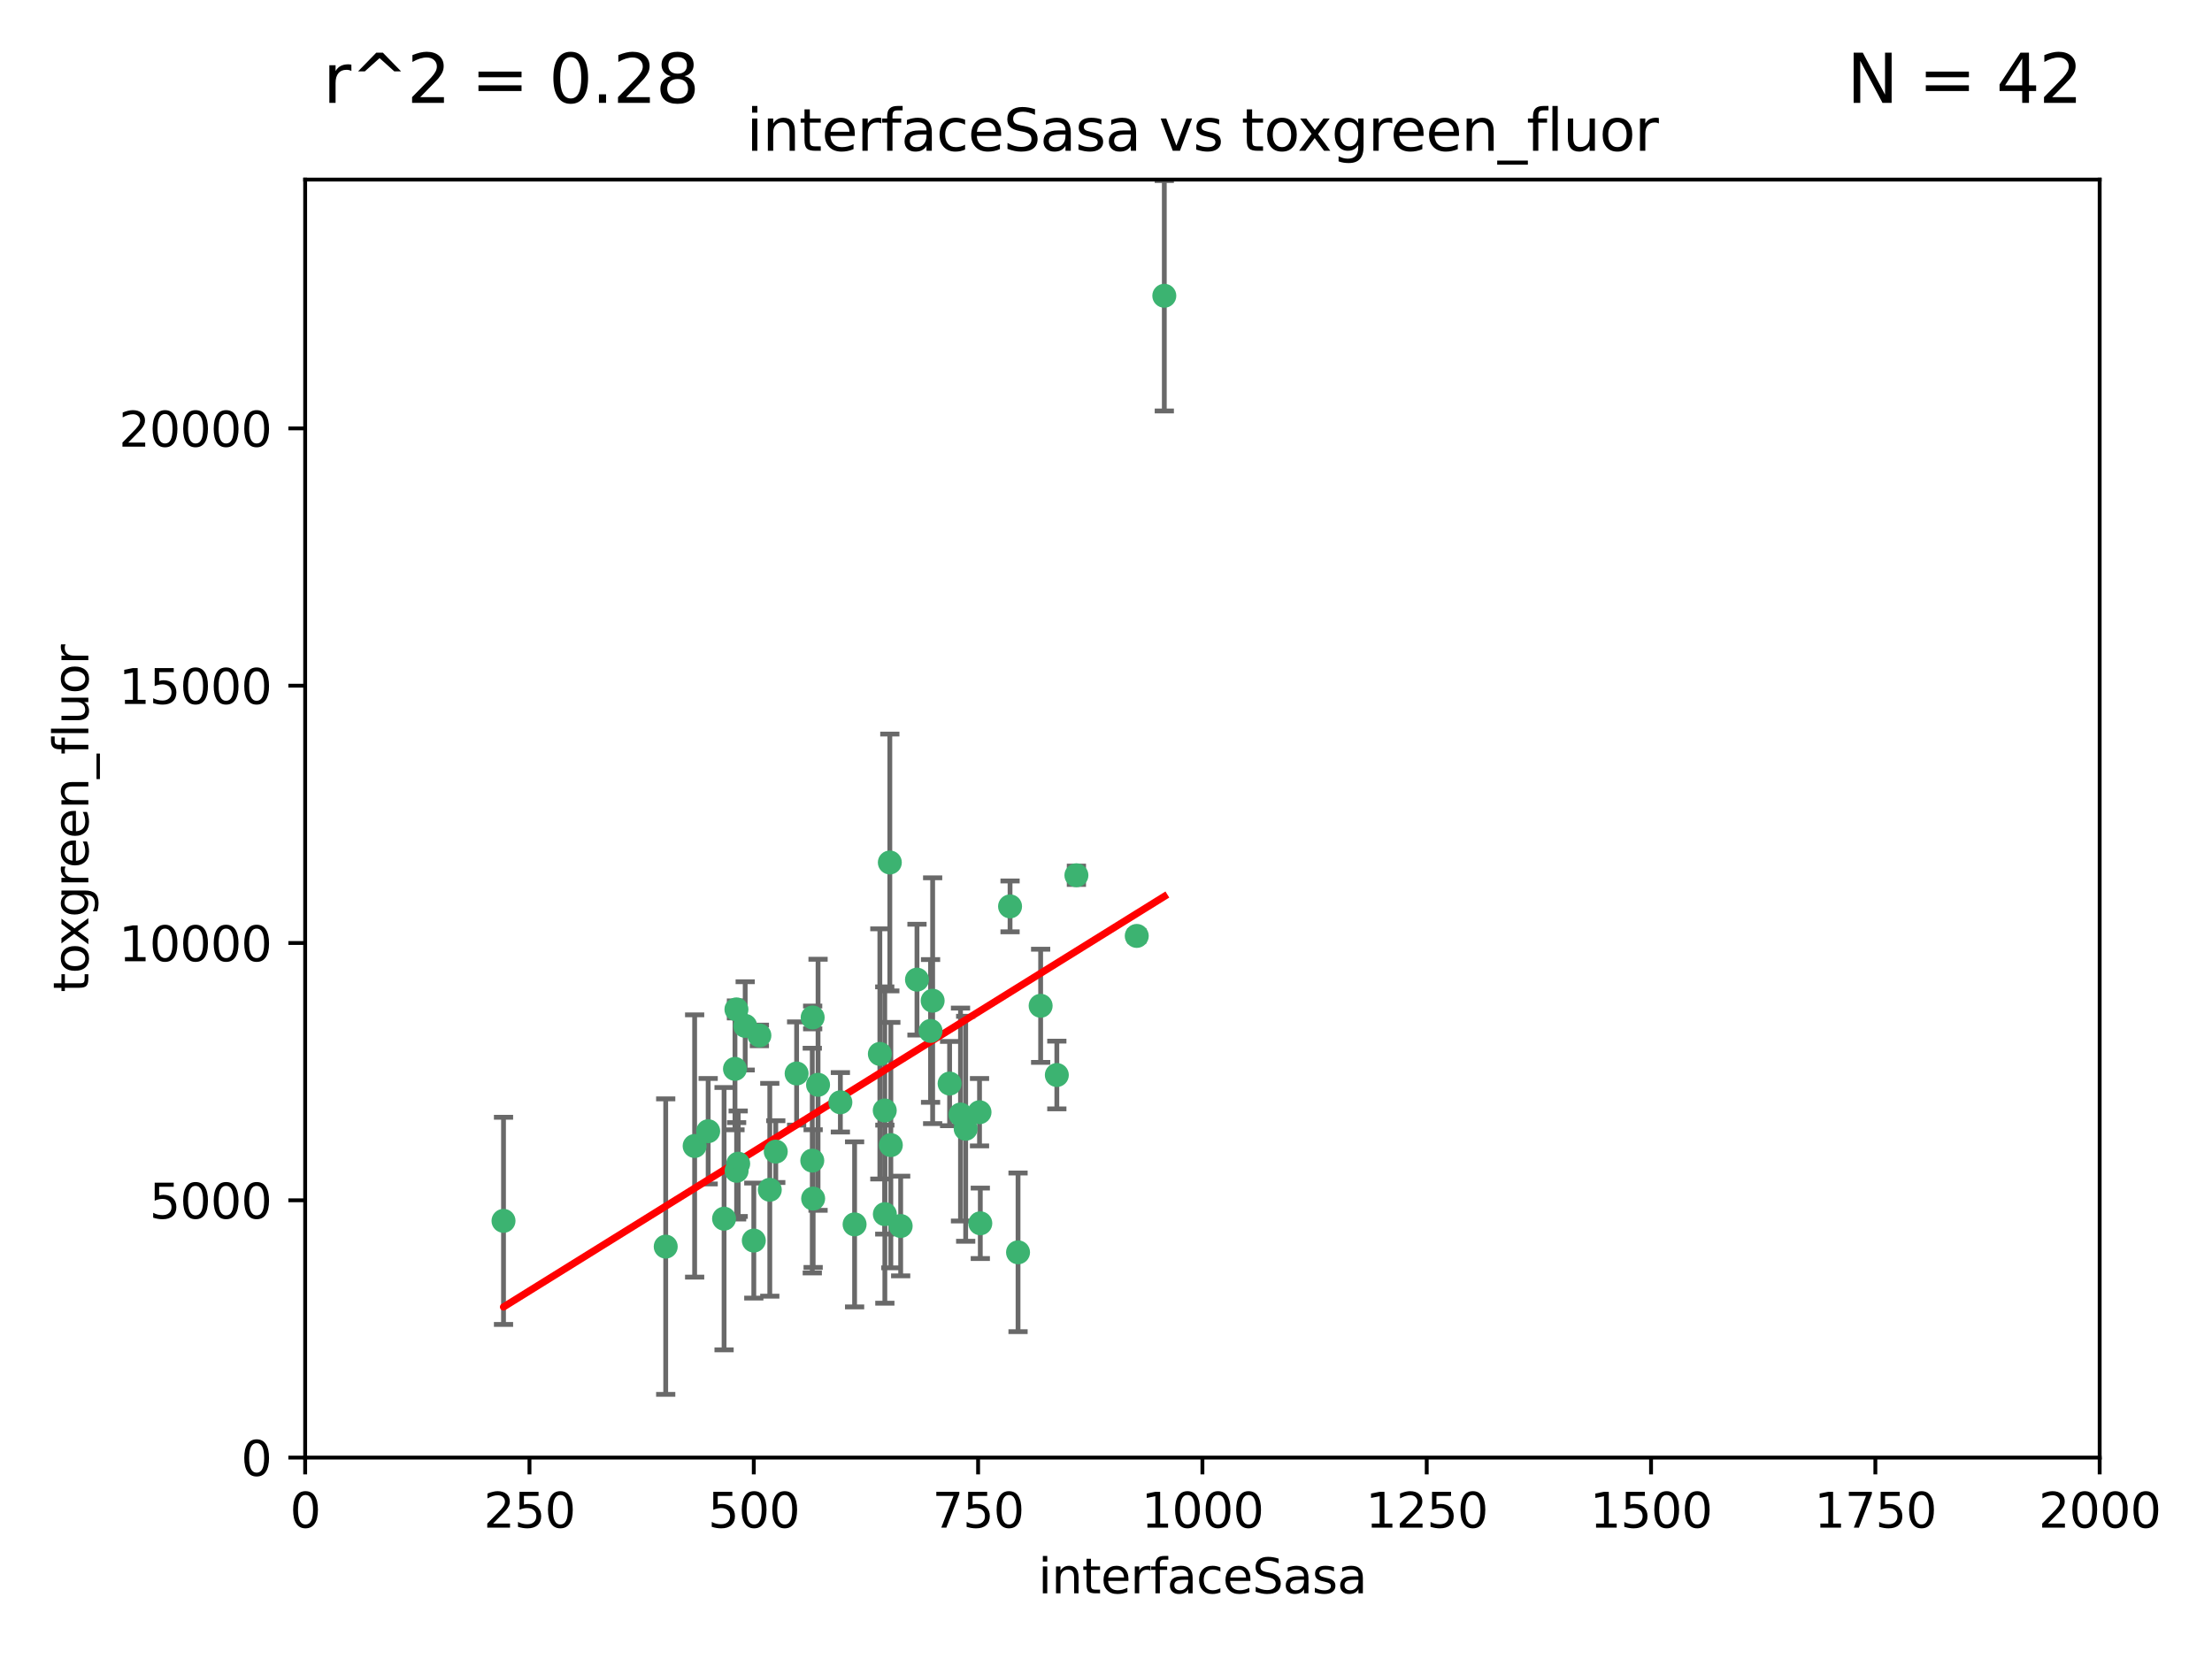 <?xml version="1.0" encoding="utf-8" standalone="no"?>
<!DOCTYPE svg PUBLIC "-//W3C//DTD SVG 1.1//EN"
  "http://www.w3.org/Graphics/SVG/1.1/DTD/svg11.dtd">
<svg xmlns:xlink="http://www.w3.org/1999/xlink" width="460.8pt" height="345.6pt" viewBox="0 0 460.8 345.6" xmlns="http://www.w3.org/2000/svg" version="1.1">
 <defs>
  <style type="text/css">*{stroke-linejoin: round; stroke-linecap: butt}</style>
 </defs>
 <g id="figure_1">
  <g id="patch_1">
   <path d="M 0 345.6 
L 460.8 345.6 
L 460.8 0 
L 0 0 
z
" style="fill: #ffffff"/>
  </g>
  <g id="axes_1">
   <g id="patch_2">
    <path d="M 63.571 303.64 
L 437.4 303.64 
L 437.4 37.411 
L 63.571 37.411 
z
" style="fill: #ffffff"/>
   </g>
   <g id="PathCollection_1">
    <defs>
     <path id="m2d7074bb1d" d="M 0 1.118 
C 0.297 1.118 0.581 1 0.791 0.791 
C 1 0.581 1.118 0.297 1.118 0 
C 1.118 -0.297 1 -0.581 0.791 -0.791 
C 0.581 -1 0.297 -1.118 0 -1.118 
C -0.297 -1.118 -0.581 -1 -0.791 -0.791 
C -1 -0.581 -1.118 -0.297 -1.118 0 
C -1.118 0.297 -1 0.581 -0.791 0.791 
C -0.581 1 -0.297 1.118 0 1.118 
z
" style="stroke: #3cb371"/>
    </defs>
    <g clip-path="url(#p20b728e62f)">
     <use xlink:href="#m2d7074bb1d" x="242.546" y="61.614" style="fill: #3cb371; stroke: #3cb371"/>
     <use xlink:href="#m2d7074bb1d" x="224.235" y="182.332" style="fill: #3cb371; stroke: #3cb371"/>
     <use xlink:href="#m2d7074bb1d" x="212.077" y="260.882" style="fill: #3cb371; stroke: #3cb371"/>
     <use xlink:href="#m2d7074bb1d" x="216.785" y="209.523" style="fill: #3cb371; stroke: #3cb371"/>
     <use xlink:href="#m2d7074bb1d" x="220.157" y="223.946" style="fill: #3cb371; stroke: #3cb371"/>
     <use xlink:href="#m2d7074bb1d" x="160.361" y="247.854" style="fill: #3cb371; stroke: #3cb371"/>
     <use xlink:href="#m2d7074bb1d" x="236.807" y="194.97" style="fill: #3cb371; stroke: #3cb371"/>
     <use xlink:href="#m2d7074bb1d" x="150.838" y="253.874" style="fill: #3cb371; stroke: #3cb371"/>
     <use xlink:href="#m2d7074bb1d" x="183.29" y="219.551" style="fill: #3cb371; stroke: #3cb371"/>
     <use xlink:href="#m2d7074bb1d" x="204.215" y="254.837" style="fill: #3cb371; stroke: #3cb371"/>
     <use xlink:href="#m2d7074bb1d" x="184.309" y="231.332" style="fill: #3cb371; stroke: #3cb371"/>
     <use xlink:href="#m2d7074bb1d" x="201.17" y="235.142" style="fill: #3cb371; stroke: #3cb371"/>
     <use xlink:href="#m2d7074bb1d" x="197.821" y="225.726" style="fill: #3cb371; stroke: #3cb371"/>
     <use xlink:href="#m2d7074bb1d" x="178.028" y="255.06" style="fill: #3cb371; stroke: #3cb371"/>
     <use xlink:href="#m2d7074bb1d" x="175.066" y="229.629" style="fill: #3cb371; stroke: #3cb371"/>
     <use xlink:href="#m2d7074bb1d" x="193.852" y="214.763" style="fill: #3cb371; stroke: #3cb371"/>
     <use xlink:href="#m2d7074bb1d" x="153.451" y="243.9" style="fill: #3cb371; stroke: #3cb371"/>
     <use xlink:href="#m2d7074bb1d" x="169.213" y="241.77" style="fill: #3cb371; stroke: #3cb371"/>
     <use xlink:href="#m2d7074bb1d" x="184.331" y="252.93" style="fill: #3cb371; stroke: #3cb371"/>
     <use xlink:href="#m2d7074bb1d" x="158.193" y="215.703" style="fill: #3cb371; stroke: #3cb371"/>
     <use xlink:href="#m2d7074bb1d" x="191.024" y="204.074" style="fill: #3cb371; stroke: #3cb371"/>
     <use xlink:href="#m2d7074bb1d" x="170.415" y="225.982" style="fill: #3cb371; stroke: #3cb371"/>
     <use xlink:href="#m2d7074bb1d" x="185.576" y="238.546" style="fill: #3cb371; stroke: #3cb371"/>
     <use xlink:href="#m2d7074bb1d" x="161.606" y="239.903" style="fill: #3cb371; stroke: #3cb371"/>
     <use xlink:href="#m2d7074bb1d" x="210.413" y="188.817" style="fill: #3cb371; stroke: #3cb371"/>
     <use xlink:href="#m2d7074bb1d" x="169.294" y="211.954" style="fill: #3cb371; stroke: #3cb371"/>
     <use xlink:href="#m2d7074bb1d" x="147.524" y="235.652" style="fill: #3cb371; stroke: #3cb371"/>
     <use xlink:href="#m2d7074bb1d" x="187.626" y="255.398" style="fill: #3cb371; stroke: #3cb371"/>
     <use xlink:href="#m2d7074bb1d" x="194.288" y="208.467" style="fill: #3cb371; stroke: #3cb371"/>
     <use xlink:href="#m2d7074bb1d" x="155.238" y="213.709" style="fill: #3cb371; stroke: #3cb371"/>
     <use xlink:href="#m2d7074bb1d" x="153.778" y="242.42" style="fill: #3cb371; stroke: #3cb371"/>
     <use xlink:href="#m2d7074bb1d" x="200.09" y="232.178" style="fill: #3cb371; stroke: #3cb371"/>
     <use xlink:href="#m2d7074bb1d" x="169.393" y="249.688" style="fill: #3cb371; stroke: #3cb371"/>
     <use xlink:href="#m2d7074bb1d" x="157.032" y="258.434" style="fill: #3cb371; stroke: #3cb371"/>
     <use xlink:href="#m2d7074bb1d" x="138.681" y="259.693" style="fill: #3cb371; stroke: #3cb371"/>
     <use xlink:href="#m2d7074bb1d" x="204.052" y="231.695" style="fill: #3cb371; stroke: #3cb371"/>
     <use xlink:href="#m2d7074bb1d" x="144.707" y="238.73" style="fill: #3cb371; stroke: #3cb371"/>
     <use xlink:href="#m2d7074bb1d" x="104.891" y="254.326" style="fill: #3cb371; stroke: #3cb371"/>
     <use xlink:href="#m2d7074bb1d" x="165.952" y="223.629" style="fill: #3cb371; stroke: #3cb371"/>
     <use xlink:href="#m2d7074bb1d" x="185.368" y="179.671" style="fill: #3cb371; stroke: #3cb371"/>
     <use xlink:href="#m2d7074bb1d" x="153.109" y="222.67" style="fill: #3cb371; stroke: #3cb371"/>
     <use xlink:href="#m2d7074bb1d" x="153.414" y="210.275" style="fill: #3cb371; stroke: #3cb371"/>
    </g>
   </g>
   <g id="matplotlib.axis_1">
    <g id="xtick_1">
     <g id="line2d_1">
      <defs>
       <path id="m40d28c1264" d="M 0 0 
L 0 3.5 
" style="stroke: #000000; stroke-width: 0.8"/>
      </defs>
      <g>
       <use xlink:href="#m40d28c1264" x="63.571" y="303.64" style="stroke: #000000; stroke-width: 0.8"/>
      </g>
     </g>
     <g id="text_1">
      <!-- 0 -->
      <g transform="translate(60.39 318.238)scale(0.1 -0.1)">
       <defs>
        <path id="DejaVuSans-30" d="M 2034 4250 
Q 1547 4250 1301 3770 
Q 1056 3291 1056 2328 
Q 1056 1369 1301 889 
Q 1547 409 2034 409 
Q 2525 409 2770 889 
Q 3016 1369 3016 2328 
Q 3016 3291 2770 3770 
Q 2525 4250 2034 4250 
z
M 2034 4750 
Q 2819 4750 3233 4129 
Q 3647 3509 3647 2328 
Q 3647 1150 3233 529 
Q 2819 -91 2034 -91 
Q 1250 -91 836 529 
Q 422 1150 422 2328 
Q 422 3509 836 4129 
Q 1250 4750 2034 4750 
z
" transform="scale(0.016)"/>
       </defs>
       <use xlink:href="#DejaVuSans-30"/>
      </g>
     </g>
    </g>
    <g id="xtick_2">
     <g id="line2d_2">
      <g>
       <use xlink:href="#m40d28c1264" x="110.3" y="303.64" style="stroke: #000000; stroke-width: 0.8"/>
      </g>
     </g>
     <g id="text_2">
      <!-- 250 -->
      <g transform="translate(100.756 318.238)scale(0.1 -0.1)">
       <defs>
        <path id="DejaVuSans-32" d="M 1228 531 
L 3431 531 
L 3431 0 
L 469 0 
L 469 531 
Q 828 903 1448 1529 
Q 2069 2156 2228 2338 
Q 2531 2678 2651 2914 
Q 2772 3150 2772 3378 
Q 2772 3750 2511 3984 
Q 2250 4219 1831 4219 
Q 1534 4219 1204 4116 
Q 875 4013 500 3803 
L 500 4441 
Q 881 4594 1212 4672 
Q 1544 4750 1819 4750 
Q 2544 4750 2975 4387 
Q 3406 4025 3406 3419 
Q 3406 3131 3298 2873 
Q 3191 2616 2906 2266 
Q 2828 2175 2409 1742 
Q 1991 1309 1228 531 
z
" transform="scale(0.016)"/>
        <path id="DejaVuSans-35" d="M 691 4666 
L 3169 4666 
L 3169 4134 
L 1269 4134 
L 1269 2991 
Q 1406 3038 1543 3061 
Q 1681 3084 1819 3084 
Q 2600 3084 3056 2656 
Q 3513 2228 3513 1497 
Q 3513 744 3044 326 
Q 2575 -91 1722 -91 
Q 1428 -91 1123 -41 
Q 819 9 494 109 
L 494 744 
Q 775 591 1075 516 
Q 1375 441 1709 441 
Q 2250 441 2565 725 
Q 2881 1009 2881 1497 
Q 2881 1984 2565 2268 
Q 2250 2553 1709 2553 
Q 1456 2553 1204 2497 
Q 953 2441 691 2322 
L 691 4666 
z
" transform="scale(0.016)"/>
       </defs>
       <use xlink:href="#DejaVuSans-32"/>
       <use xlink:href="#DejaVuSans-35" x="63.623"/>
       <use xlink:href="#DejaVuSans-30" x="127.246"/>
      </g>
     </g>
    </g>
    <g id="xtick_3">
     <g id="line2d_3">
      <g>
       <use xlink:href="#m40d28c1264" x="157.028" y="303.64" style="stroke: #000000; stroke-width: 0.8"/>
      </g>
     </g>
     <g id="text_3">
      <!-- 500 -->
      <g transform="translate(147.485 318.238)scale(0.1 -0.1)">
       <use xlink:href="#DejaVuSans-35"/>
       <use xlink:href="#DejaVuSans-30" x="63.623"/>
       <use xlink:href="#DejaVuSans-30" x="127.246"/>
      </g>
     </g>
    </g>
    <g id="xtick_4">
     <g id="line2d_4">
      <g>
       <use xlink:href="#m40d28c1264" x="203.757" y="303.64" style="stroke: #000000; stroke-width: 0.8"/>
      </g>
     </g>
     <g id="text_4">
      <!-- 750 -->
      <g transform="translate(194.213 318.238)scale(0.1 -0.1)">
       <defs>
        <path id="DejaVuSans-37" d="M 525 4666 
L 3525 4666 
L 3525 4397 
L 1831 0 
L 1172 0 
L 2766 4134 
L 525 4134 
L 525 4666 
z
" transform="scale(0.016)"/>
       </defs>
       <use xlink:href="#DejaVuSans-37"/>
       <use xlink:href="#DejaVuSans-35" x="63.623"/>
       <use xlink:href="#DejaVuSans-30" x="127.246"/>
      </g>
     </g>
    </g>
    <g id="xtick_5">
     <g id="line2d_5">
      <g>
       <use xlink:href="#m40d28c1264" x="250.486" y="303.64" style="stroke: #000000; stroke-width: 0.8"/>
      </g>
     </g>
     <g id="text_5">
      <!-- 1000 -->
      <g transform="translate(237.761 318.238)scale(0.1 -0.1)">
       <defs>
        <path id="DejaVuSans-31" d="M 794 531 
L 1825 531 
L 1825 4091 
L 703 3866 
L 703 4441 
L 1819 4666 
L 2450 4666 
L 2450 531 
L 3481 531 
L 3481 0 
L 794 0 
L 794 531 
z
" transform="scale(0.016)"/>
       </defs>
       <use xlink:href="#DejaVuSans-31"/>
       <use xlink:href="#DejaVuSans-30" x="63.623"/>
       <use xlink:href="#DejaVuSans-30" x="127.246"/>
       <use xlink:href="#DejaVuSans-30" x="190.869"/>
      </g>
     </g>
    </g>
    <g id="xtick_6">
     <g id="line2d_6">
      <g>
       <use xlink:href="#m40d28c1264" x="297.214" y="303.64" style="stroke: #000000; stroke-width: 0.8"/>
      </g>
     </g>
     <g id="text_6">
      <!-- 1250 -->
      <g transform="translate(284.489 318.238)scale(0.1 -0.1)">
       <use xlink:href="#DejaVuSans-31"/>
       <use xlink:href="#DejaVuSans-32" x="63.623"/>
       <use xlink:href="#DejaVuSans-35" x="127.246"/>
       <use xlink:href="#DejaVuSans-30" x="190.869"/>
      </g>
     </g>
    </g>
    <g id="xtick_7">
     <g id="line2d_7">
      <g>
       <use xlink:href="#m40d28c1264" x="343.943" y="303.64" style="stroke: #000000; stroke-width: 0.8"/>
      </g>
     </g>
     <g id="text_7">
      <!-- 1500 -->
      <g transform="translate(331.218 318.238)scale(0.1 -0.1)">
       <use xlink:href="#DejaVuSans-31"/>
       <use xlink:href="#DejaVuSans-35" x="63.623"/>
       <use xlink:href="#DejaVuSans-30" x="127.246"/>
       <use xlink:href="#DejaVuSans-30" x="190.869"/>
      </g>
     </g>
    </g>
    <g id="xtick_8">
     <g id="line2d_8">
      <g>
       <use xlink:href="#m40d28c1264" x="390.671" y="303.64" style="stroke: #000000; stroke-width: 0.8"/>
      </g>
     </g>
     <g id="text_8">
      <!-- 1750 -->
      <g transform="translate(377.946 318.238)scale(0.1 -0.1)">
       <use xlink:href="#DejaVuSans-31"/>
       <use xlink:href="#DejaVuSans-37" x="63.623"/>
       <use xlink:href="#DejaVuSans-35" x="127.246"/>
       <use xlink:href="#DejaVuSans-30" x="190.869"/>
      </g>
     </g>
    </g>
    <g id="xtick_9">
     <g id="line2d_9">
      <g>
       <use xlink:href="#m40d28c1264" x="437.4" y="303.64" style="stroke: #000000; stroke-width: 0.8"/>
      </g>
     </g>
     <g id="text_9">
      <!-- 2000 -->
      <g transform="translate(424.675 318.238)scale(0.1 -0.1)">
       <use xlink:href="#DejaVuSans-32"/>
       <use xlink:href="#DejaVuSans-30" x="63.623"/>
       <use xlink:href="#DejaVuSans-30" x="127.246"/>
       <use xlink:href="#DejaVuSans-30" x="190.869"/>
      </g>
     </g>
    </g>
    <g id="text_10">
     <!-- interfaceSasa -->
     <g transform="translate(216.279 331.917)scale(0.1 -0.1)">
      <defs>
       <path id="DejaVuSans-69" d="M 603 3500 
L 1178 3500 
L 1178 0 
L 603 0 
L 603 3500 
z
M 603 4863 
L 1178 4863 
L 1178 4134 
L 603 4134 
L 603 4863 
z
" transform="scale(0.016)"/>
       <path id="DejaVuSans-6e" d="M 3513 2113 
L 3513 0 
L 2938 0 
L 2938 2094 
Q 2938 2591 2744 2837 
Q 2550 3084 2163 3084 
Q 1697 3084 1428 2787 
Q 1159 2491 1159 1978 
L 1159 0 
L 581 0 
L 581 3500 
L 1159 3500 
L 1159 2956 
Q 1366 3272 1645 3428 
Q 1925 3584 2291 3584 
Q 2894 3584 3203 3211 
Q 3513 2838 3513 2113 
z
" transform="scale(0.016)"/>
       <path id="DejaVuSans-74" d="M 1172 4494 
L 1172 3500 
L 2356 3500 
L 2356 3053 
L 1172 3053 
L 1172 1153 
Q 1172 725 1289 603 
Q 1406 481 1766 481 
L 2356 481 
L 2356 0 
L 1766 0 
Q 1100 0 847 248 
Q 594 497 594 1153 
L 594 3053 
L 172 3053 
L 172 3500 
L 594 3500 
L 594 4494 
L 1172 4494 
z
" transform="scale(0.016)"/>
       <path id="DejaVuSans-65" d="M 3597 1894 
L 3597 1613 
L 953 1613 
Q 991 1019 1311 708 
Q 1631 397 2203 397 
Q 2534 397 2845 478 
Q 3156 559 3463 722 
L 3463 178 
Q 3153 47 2828 -22 
Q 2503 -91 2169 -91 
Q 1331 -91 842 396 
Q 353 884 353 1716 
Q 353 2575 817 3079 
Q 1281 3584 2069 3584 
Q 2775 3584 3186 3129 
Q 3597 2675 3597 1894 
z
M 3022 2063 
Q 3016 2534 2758 2815 
Q 2500 3097 2075 3097 
Q 1594 3097 1305 2825 
Q 1016 2553 972 2059 
L 3022 2063 
z
" transform="scale(0.016)"/>
       <path id="DejaVuSans-72" d="M 2631 2963 
Q 2534 3019 2420 3045 
Q 2306 3072 2169 3072 
Q 1681 3072 1420 2755 
Q 1159 2438 1159 1844 
L 1159 0 
L 581 0 
L 581 3500 
L 1159 3500 
L 1159 2956 
Q 1341 3275 1631 3429 
Q 1922 3584 2338 3584 
Q 2397 3584 2469 3576 
Q 2541 3569 2628 3553 
L 2631 2963 
z
" transform="scale(0.016)"/>
       <path id="DejaVuSans-66" d="M 2375 4863 
L 2375 4384 
L 1825 4384 
Q 1516 4384 1395 4259 
Q 1275 4134 1275 3809 
L 1275 3500 
L 2222 3500 
L 2222 3053 
L 1275 3053 
L 1275 0 
L 697 0 
L 697 3053 
L 147 3053 
L 147 3500 
L 697 3500 
L 697 3744 
Q 697 4328 969 4595 
Q 1241 4863 1831 4863 
L 2375 4863 
z
" transform="scale(0.016)"/>
       <path id="DejaVuSans-61" d="M 2194 1759 
Q 1497 1759 1228 1600 
Q 959 1441 959 1056 
Q 959 750 1161 570 
Q 1363 391 1709 391 
Q 2188 391 2477 730 
Q 2766 1069 2766 1631 
L 2766 1759 
L 2194 1759 
z
M 3341 1997 
L 3341 0 
L 2766 0 
L 2766 531 
Q 2569 213 2275 61 
Q 1981 -91 1556 -91 
Q 1019 -91 701 211 
Q 384 513 384 1019 
Q 384 1609 779 1909 
Q 1175 2209 1959 2209 
L 2766 2209 
L 2766 2266 
Q 2766 2663 2505 2880 
Q 2244 3097 1772 3097 
Q 1472 3097 1187 3025 
Q 903 2953 641 2809 
L 641 3341 
Q 956 3463 1253 3523 
Q 1550 3584 1831 3584 
Q 2591 3584 2966 3190 
Q 3341 2797 3341 1997 
z
" transform="scale(0.016)"/>
       <path id="DejaVuSans-63" d="M 3122 3366 
L 3122 2828 
Q 2878 2963 2633 3030 
Q 2388 3097 2138 3097 
Q 1578 3097 1268 2742 
Q 959 2388 959 1747 
Q 959 1106 1268 751 
Q 1578 397 2138 397 
Q 2388 397 2633 464 
Q 2878 531 3122 666 
L 3122 134 
Q 2881 22 2623 -34 
Q 2366 -91 2075 -91 
Q 1284 -91 818 406 
Q 353 903 353 1747 
Q 353 2603 823 3093 
Q 1294 3584 2113 3584 
Q 2378 3584 2631 3529 
Q 2884 3475 3122 3366 
z
" transform="scale(0.016)"/>
       <path id="DejaVuSans-53" d="M 3425 4513 
L 3425 3897 
Q 3066 4069 2747 4153 
Q 2428 4238 2131 4238 
Q 1616 4238 1336 4038 
Q 1056 3838 1056 3469 
Q 1056 3159 1242 3001 
Q 1428 2844 1947 2747 
L 2328 2669 
Q 3034 2534 3370 2195 
Q 3706 1856 3706 1288 
Q 3706 609 3251 259 
Q 2797 -91 1919 -91 
Q 1588 -91 1214 -16 
Q 841 59 441 206 
L 441 856 
Q 825 641 1194 531 
Q 1563 422 1919 422 
Q 2459 422 2753 634 
Q 3047 847 3047 1241 
Q 3047 1584 2836 1778 
Q 2625 1972 2144 2069 
L 1759 2144 
Q 1053 2284 737 2584 
Q 422 2884 422 3419 
Q 422 4038 858 4394 
Q 1294 4750 2059 4750 
Q 2388 4750 2728 4690 
Q 3069 4631 3425 4513 
z
" transform="scale(0.016)"/>
       <path id="DejaVuSans-73" d="M 2834 3397 
L 2834 2853 
Q 2591 2978 2328 3040 
Q 2066 3103 1784 3103 
Q 1356 3103 1142 2972 
Q 928 2841 928 2578 
Q 928 2378 1081 2264 
Q 1234 2150 1697 2047 
L 1894 2003 
Q 2506 1872 2764 1633 
Q 3022 1394 3022 966 
Q 3022 478 2636 193 
Q 2250 -91 1575 -91 
Q 1294 -91 989 -36 
Q 684 19 347 128 
L 347 722 
Q 666 556 975 473 
Q 1284 391 1588 391 
Q 1994 391 2212 530 
Q 2431 669 2431 922 
Q 2431 1156 2273 1281 
Q 2116 1406 1581 1522 
L 1381 1569 
Q 847 1681 609 1914 
Q 372 2147 372 2553 
Q 372 3047 722 3315 
Q 1072 3584 1716 3584 
Q 2034 3584 2315 3537 
Q 2597 3491 2834 3397 
z
" transform="scale(0.016)"/>
      </defs>
      <use xlink:href="#DejaVuSans-69"/>
      <use xlink:href="#DejaVuSans-6e" x="27.783"/>
      <use xlink:href="#DejaVuSans-74" x="91.162"/>
      <use xlink:href="#DejaVuSans-65" x="130.371"/>
      <use xlink:href="#DejaVuSans-72" x="191.895"/>
      <use xlink:href="#DejaVuSans-66" x="233.008"/>
      <use xlink:href="#DejaVuSans-61" x="268.213"/>
      <use xlink:href="#DejaVuSans-63" x="329.492"/>
      <use xlink:href="#DejaVuSans-65" x="384.473"/>
      <use xlink:href="#DejaVuSans-53" x="445.996"/>
      <use xlink:href="#DejaVuSans-61" x="509.473"/>
      <use xlink:href="#DejaVuSans-73" x="570.752"/>
      <use xlink:href="#DejaVuSans-61" x="622.852"/>
     </g>
    </g>
   </g>
   <g id="matplotlib.axis_2">
    <g id="ytick_1">
     <g id="line2d_10">
      <defs>
       <path id="m429b936384" d="M 0 0 
L -3.5 0 
" style="stroke: #000000; stroke-width: 0.8"/>
      </defs>
      <g>
       <use xlink:href="#m429b936384" x="63.571" y="303.64" style="stroke: #000000; stroke-width: 0.8"/>
      </g>
     </g>
     <g id="text_11">
      <!-- 0 -->
      <g transform="translate(50.209 307.439)scale(0.1 -0.1)">
       <use xlink:href="#DejaVuSans-30"/>
      </g>
     </g>
    </g>
    <g id="ytick_2">
     <g id="line2d_11">
      <g>
       <use xlink:href="#m429b936384" x="63.571" y="250.04" style="stroke: #000000; stroke-width: 0.8"/>
      </g>
     </g>
     <g id="text_12">
      <!-- 5000 -->
      <g transform="translate(31.121 253.84)scale(0.1 -0.1)">
       <use xlink:href="#DejaVuSans-35"/>
       <use xlink:href="#DejaVuSans-30" x="63.623"/>
       <use xlink:href="#DejaVuSans-30" x="127.246"/>
       <use xlink:href="#DejaVuSans-30" x="190.869"/>
      </g>
     </g>
    </g>
    <g id="ytick_3">
     <g id="line2d_12">
      <g>
       <use xlink:href="#m429b936384" x="63.571" y="196.441" style="stroke: #000000; stroke-width: 0.8"/>
      </g>
     </g>
     <g id="text_13">
      <!-- 10000 -->
      <g transform="translate(24.759 200.24)scale(0.1 -0.1)">
       <use xlink:href="#DejaVuSans-31"/>
       <use xlink:href="#DejaVuSans-30" x="63.623"/>
       <use xlink:href="#DejaVuSans-30" x="127.246"/>
       <use xlink:href="#DejaVuSans-30" x="190.869"/>
       <use xlink:href="#DejaVuSans-30" x="254.492"/>
      </g>
     </g>
    </g>
    <g id="ytick_4">
     <g id="line2d_13">
      <g>
       <use xlink:href="#m429b936384" x="63.571" y="142.841" style="stroke: #000000; stroke-width: 0.8"/>
      </g>
     </g>
     <g id="text_14">
      <!-- 15000 -->
      <g transform="translate(24.759 146.64)scale(0.1 -0.1)">
       <use xlink:href="#DejaVuSans-31"/>
       <use xlink:href="#DejaVuSans-35" x="63.623"/>
       <use xlink:href="#DejaVuSans-30" x="127.246"/>
       <use xlink:href="#DejaVuSans-30" x="190.869"/>
       <use xlink:href="#DejaVuSans-30" x="254.492"/>
      </g>
     </g>
    </g>
    <g id="ytick_5">
     <g id="line2d_14">
      <g>
       <use xlink:href="#m429b936384" x="63.571" y="89.242" style="stroke: #000000; stroke-width: 0.8"/>
      </g>
     </g>
     <g id="text_15">
      <!-- 20000 -->
      <g transform="translate(24.759 93.041)scale(0.1 -0.1)">
       <use xlink:href="#DejaVuSans-32"/>
       <use xlink:href="#DejaVuSans-30" x="63.623"/>
       <use xlink:href="#DejaVuSans-30" x="127.246"/>
       <use xlink:href="#DejaVuSans-30" x="190.869"/>
       <use xlink:href="#DejaVuSans-30" x="254.492"/>
      </g>
     </g>
    </g>
    <g id="text_16">
     <!-- toxgreen_fluor -->
     <g transform="translate(18.401 206.72)rotate(-90)scale(0.1 -0.1)">
      <defs>
       <path id="DejaVuSans-6f" d="M 1959 3097 
Q 1497 3097 1228 2736 
Q 959 2375 959 1747 
Q 959 1119 1226 758 
Q 1494 397 1959 397 
Q 2419 397 2687 759 
Q 2956 1122 2956 1747 
Q 2956 2369 2687 2733 
Q 2419 3097 1959 3097 
z
M 1959 3584 
Q 2709 3584 3137 3096 
Q 3566 2609 3566 1747 
Q 3566 888 3137 398 
Q 2709 -91 1959 -91 
Q 1206 -91 779 398 
Q 353 888 353 1747 
Q 353 2609 779 3096 
Q 1206 3584 1959 3584 
z
" transform="scale(0.016)"/>
       <path id="DejaVuSans-78" d="M 3513 3500 
L 2247 1797 
L 3578 0 
L 2900 0 
L 1881 1375 
L 863 0 
L 184 0 
L 1544 1831 
L 300 3500 
L 978 3500 
L 1906 2253 
L 2834 3500 
L 3513 3500 
z
" transform="scale(0.016)"/>
       <path id="DejaVuSans-67" d="M 2906 1791 
Q 2906 2416 2648 2759 
Q 2391 3103 1925 3103 
Q 1463 3103 1205 2759 
Q 947 2416 947 1791 
Q 947 1169 1205 825 
Q 1463 481 1925 481 
Q 2391 481 2648 825 
Q 2906 1169 2906 1791 
z
M 3481 434 
Q 3481 -459 3084 -895 
Q 2688 -1331 1869 -1331 
Q 1566 -1331 1297 -1286 
Q 1028 -1241 775 -1147 
L 775 -588 
Q 1028 -725 1275 -790 
Q 1522 -856 1778 -856 
Q 2344 -856 2625 -561 
Q 2906 -266 2906 331 
L 2906 616 
Q 2728 306 2450 153 
Q 2172 0 1784 0 
Q 1141 0 747 490 
Q 353 981 353 1791 
Q 353 2603 747 3093 
Q 1141 3584 1784 3584 
Q 2172 3584 2450 3431 
Q 2728 3278 2906 2969 
L 2906 3500 
L 3481 3500 
L 3481 434 
z
" transform="scale(0.016)"/>
       <path id="DejaVuSans-5f" d="M 3263 -1063 
L 3263 -1509 
L -63 -1509 
L -63 -1063 
L 3263 -1063 
z
" transform="scale(0.016)"/>
       <path id="DejaVuSans-6c" d="M 603 4863 
L 1178 4863 
L 1178 0 
L 603 0 
L 603 4863 
z
" transform="scale(0.016)"/>
       <path id="DejaVuSans-75" d="M 544 1381 
L 544 3500 
L 1119 3500 
L 1119 1403 
Q 1119 906 1312 657 
Q 1506 409 1894 409 
Q 2359 409 2629 706 
Q 2900 1003 2900 1516 
L 2900 3500 
L 3475 3500 
L 3475 0 
L 2900 0 
L 2900 538 
Q 2691 219 2414 64 
Q 2138 -91 1772 -91 
Q 1169 -91 856 284 
Q 544 659 544 1381 
z
M 1991 3584 
L 1991 3584 
z
" transform="scale(0.016)"/>
      </defs>
      <use xlink:href="#DejaVuSans-74"/>
      <use xlink:href="#DejaVuSans-6f" x="39.209"/>
      <use xlink:href="#DejaVuSans-78" x="97.266"/>
      <use xlink:href="#DejaVuSans-67" x="156.445"/>
      <use xlink:href="#DejaVuSans-72" x="219.922"/>
      <use xlink:href="#DejaVuSans-65" x="258.785"/>
      <use xlink:href="#DejaVuSans-65" x="320.309"/>
      <use xlink:href="#DejaVuSans-6e" x="381.832"/>
      <use xlink:href="#DejaVuSans-5f" x="445.211"/>
      <use xlink:href="#DejaVuSans-66" x="495.211"/>
      <use xlink:href="#DejaVuSans-6c" x="530.416"/>
      <use xlink:href="#DejaVuSans-75" x="558.199"/>
      <use xlink:href="#DejaVuSans-6f" x="621.578"/>
      <use xlink:href="#DejaVuSans-72" x="682.76"/>
     </g>
    </g>
   </g>
   <g id="LineCollection_1">
    <path d="M 242.546 85.61 
L 242.546 37.617 
" clip-path="url(#p20b728e62f)" style="fill: none; stroke: #696969"/>
    <path d="M 224.235 184.246 
L 224.235 180.418 
" clip-path="url(#p20b728e62f)" style="fill: none; stroke: #696969"/>
    <path d="M 212.077 277.405 
L 212.077 244.359 
" clip-path="url(#p20b728e62f)" style="fill: none; stroke: #696969"/>
    <path d="M 216.785 221.309 
L 216.785 197.738 
" clip-path="url(#p20b728e62f)" style="fill: none; stroke: #696969"/>
    <path d="M 220.157 231 
L 220.157 216.893 
" clip-path="url(#p20b728e62f)" style="fill: none; stroke: #696969"/>
    <path d="M 160.361 270.017 
L 160.361 225.69 
" clip-path="url(#p20b728e62f)" style="fill: none; stroke: #696969"/>
    <path d="M 236.807 196.069 
L 236.807 193.871 
" clip-path="url(#p20b728e62f)" style="fill: none; stroke: #696969"/>
    <path d="M 150.838 281.2 
L 150.838 226.547 
" clip-path="url(#p20b728e62f)" style="fill: none; stroke: #696969"/>
    <path d="M 183.29 245.607 
L 183.29 193.496 
" clip-path="url(#p20b728e62f)" style="fill: none; stroke: #696969"/>
    <path d="M 204.215 262.177 
L 204.215 247.498 
" clip-path="url(#p20b728e62f)" style="fill: none; stroke: #696969"/>
    <path d="M 184.309 257.083 
L 184.309 205.581 
" clip-path="url(#p20b728e62f)" style="fill: none; stroke: #696969"/>
    <path d="M 201.17 258.576 
L 201.17 211.708 
" clip-path="url(#p20b728e62f)" style="fill: none; stroke: #696969"/>
    <path d="M 197.821 234.503 
L 197.821 216.949 
" clip-path="url(#p20b728e62f)" style="fill: none; stroke: #696969"/>
    <path d="M 178.028 272.254 
L 178.028 237.865 
" clip-path="url(#p20b728e62f)" style="fill: none; stroke: #696969"/>
    <path d="M 175.066 235.82 
L 175.066 223.438 
" clip-path="url(#p20b728e62f)" style="fill: none; stroke: #696969"/>
    <path d="M 193.852 229.631 
L 193.852 199.894 
" clip-path="url(#p20b728e62f)" style="fill: none; stroke: #696969"/>
    <path d="M 153.451 253.944 
L 153.451 233.856 
" clip-path="url(#p20b728e62f)" style="fill: none; stroke: #696969"/>
    <path d="M 169.213 265.181 
L 169.213 218.36 
" clip-path="url(#p20b728e62f)" style="fill: none; stroke: #696969"/>
    <path d="M 184.331 271.48 
L 184.331 234.38 
" clip-path="url(#p20b728e62f)" style="fill: none; stroke: #696969"/>
    <path d="M 158.193 217.852 
L 158.193 213.554 
" clip-path="url(#p20b728e62f)" style="fill: none; stroke: #696969"/>
    <path d="M 191.024 215.616 
L 191.024 192.533 
" clip-path="url(#p20b728e62f)" style="fill: none; stroke: #696969"/>
    <path d="M 170.415 252.135 
L 170.415 199.829 
" clip-path="url(#p20b728e62f)" style="fill: none; stroke: #696969"/>
    <path d="M 185.576 264.108 
L 185.576 212.985 
" clip-path="url(#p20b728e62f)" style="fill: none; stroke: #696969"/>
    <path d="M 161.606 246.339 
L 161.606 233.468 
" clip-path="url(#p20b728e62f)" style="fill: none; stroke: #696969"/>
    <path d="M 210.413 194.112 
L 210.413 183.522 
" clip-path="url(#p20b728e62f)" style="fill: none; stroke: #696969"/>
    <path d="M 169.294 214.326 
L 169.294 209.582 
" clip-path="url(#p20b728e62f)" style="fill: none; stroke: #696969"/>
    <path d="M 147.524 246.639 
L 147.524 224.665 
" clip-path="url(#p20b728e62f)" style="fill: none; stroke: #696969"/>
    <path d="M 187.626 265.779 
L 187.626 245.016 
" clip-path="url(#p20b728e62f)" style="fill: none; stroke: #696969"/>
    <path d="M 194.288 234.067 
L 194.288 182.867 
" clip-path="url(#p20b728e62f)" style="fill: none; stroke: #696969"/>
    <path d="M 155.238 222.902 
L 155.238 204.517 
" clip-path="url(#p20b728e62f)" style="fill: none; stroke: #696969"/>
    <path d="M 153.778 253.407 
L 153.778 231.433 
" clip-path="url(#p20b728e62f)" style="fill: none; stroke: #696969"/>
    <path d="M 200.09 254.353 
L 200.09 210.003 
" clip-path="url(#p20b728e62f)" style="fill: none; stroke: #696969"/>
    <path d="M 169.393 264.032 
L 169.393 235.343 
" clip-path="url(#p20b728e62f)" style="fill: none; stroke: #696969"/>
    <path d="M 157.032 270.418 
L 157.032 246.45 
" clip-path="url(#p20b728e62f)" style="fill: none; stroke: #696969"/>
    <path d="M 138.681 290.471 
L 138.681 228.914 
" clip-path="url(#p20b728e62f)" style="fill: none; stroke: #696969"/>
    <path d="M 204.052 238.714 
L 204.052 224.675 
" clip-path="url(#p20b728e62f)" style="fill: none; stroke: #696969"/>
    <path d="M 144.707 266.049 
L 144.707 211.412 
" clip-path="url(#p20b728e62f)" style="fill: none; stroke: #696969"/>
    <path d="M 104.891 275.902 
L 104.891 232.749 
" clip-path="url(#p20b728e62f)" style="fill: none; stroke: #696969"/>
    <path d="M 165.952 234.381 
L 165.952 212.876 
" clip-path="url(#p20b728e62f)" style="fill: none; stroke: #696969"/>
    <path d="M 185.368 206.424 
L 185.368 152.918 
" clip-path="url(#p20b728e62f)" style="fill: none; stroke: #696969"/>
    <path d="M 153.109 235.358 
L 153.109 209.982 
" clip-path="url(#p20b728e62f)" style="fill: none; stroke: #696969"/>
    <path d="M 153.414 212.053 
L 153.414 208.496 
" clip-path="url(#p20b728e62f)" style="fill: none; stroke: #696969"/>
   </g>
   <g id="line2d_15">
    <defs>
     <path id="m1f8dc83669" d="M 2 0 
L -2 -0 
" style="stroke: #696969"/>
    </defs>
    <g clip-path="url(#p20b728e62f)">
     <use xlink:href="#m1f8dc83669" x="242.546" y="85.61" style="fill: #696969; stroke: #696969"/>
     <use xlink:href="#m1f8dc83669" x="224.235" y="184.246" style="fill: #696969; stroke: #696969"/>
     <use xlink:href="#m1f8dc83669" x="212.077" y="277.405" style="fill: #696969; stroke: #696969"/>
     <use xlink:href="#m1f8dc83669" x="216.785" y="221.309" style="fill: #696969; stroke: #696969"/>
     <use xlink:href="#m1f8dc83669" x="220.157" y="231" style="fill: #696969; stroke: #696969"/>
     <use xlink:href="#m1f8dc83669" x="160.361" y="270.017" style="fill: #696969; stroke: #696969"/>
     <use xlink:href="#m1f8dc83669" x="236.807" y="196.069" style="fill: #696969; stroke: #696969"/>
     <use xlink:href="#m1f8dc83669" x="150.838" y="281.2" style="fill: #696969; stroke: #696969"/>
     <use xlink:href="#m1f8dc83669" x="183.29" y="245.607" style="fill: #696969; stroke: #696969"/>
     <use xlink:href="#m1f8dc83669" x="204.215" y="262.177" style="fill: #696969; stroke: #696969"/>
     <use xlink:href="#m1f8dc83669" x="184.309" y="257.083" style="fill: #696969; stroke: #696969"/>
     <use xlink:href="#m1f8dc83669" x="201.17" y="258.576" style="fill: #696969; stroke: #696969"/>
     <use xlink:href="#m1f8dc83669" x="197.821" y="234.503" style="fill: #696969; stroke: #696969"/>
     <use xlink:href="#m1f8dc83669" x="178.028" y="272.254" style="fill: #696969; stroke: #696969"/>
     <use xlink:href="#m1f8dc83669" x="175.066" y="235.82" style="fill: #696969; stroke: #696969"/>
     <use xlink:href="#m1f8dc83669" x="193.852" y="229.631" style="fill: #696969; stroke: #696969"/>
     <use xlink:href="#m1f8dc83669" x="153.451" y="253.944" style="fill: #696969; stroke: #696969"/>
     <use xlink:href="#m1f8dc83669" x="169.213" y="265.181" style="fill: #696969; stroke: #696969"/>
     <use xlink:href="#m1f8dc83669" x="184.331" y="271.48" style="fill: #696969; stroke: #696969"/>
     <use xlink:href="#m1f8dc83669" x="158.193" y="217.852" style="fill: #696969; stroke: #696969"/>
     <use xlink:href="#m1f8dc83669" x="191.024" y="215.616" style="fill: #696969; stroke: #696969"/>
     <use xlink:href="#m1f8dc83669" x="170.415" y="252.135" style="fill: #696969; stroke: #696969"/>
     <use xlink:href="#m1f8dc83669" x="185.576" y="264.108" style="fill: #696969; stroke: #696969"/>
     <use xlink:href="#m1f8dc83669" x="161.606" y="246.339" style="fill: #696969; stroke: #696969"/>
     <use xlink:href="#m1f8dc83669" x="210.413" y="194.112" style="fill: #696969; stroke: #696969"/>
     <use xlink:href="#m1f8dc83669" x="169.294" y="214.326" style="fill: #696969; stroke: #696969"/>
     <use xlink:href="#m1f8dc83669" x="147.524" y="246.639" style="fill: #696969; stroke: #696969"/>
     <use xlink:href="#m1f8dc83669" x="187.626" y="265.779" style="fill: #696969; stroke: #696969"/>
     <use xlink:href="#m1f8dc83669" x="194.288" y="234.067" style="fill: #696969; stroke: #696969"/>
     <use xlink:href="#m1f8dc83669" x="155.238" y="222.902" style="fill: #696969; stroke: #696969"/>
     <use xlink:href="#m1f8dc83669" x="153.778" y="253.407" style="fill: #696969; stroke: #696969"/>
     <use xlink:href="#m1f8dc83669" x="200.09" y="254.353" style="fill: #696969; stroke: #696969"/>
     <use xlink:href="#m1f8dc83669" x="169.393" y="264.032" style="fill: #696969; stroke: #696969"/>
     <use xlink:href="#m1f8dc83669" x="157.032" y="270.418" style="fill: #696969; stroke: #696969"/>
     <use xlink:href="#m1f8dc83669" x="138.681" y="290.471" style="fill: #696969; stroke: #696969"/>
     <use xlink:href="#m1f8dc83669" x="204.052" y="238.714" style="fill: #696969; stroke: #696969"/>
     <use xlink:href="#m1f8dc83669" x="144.707" y="266.049" style="fill: #696969; stroke: #696969"/>
     <use xlink:href="#m1f8dc83669" x="104.891" y="275.902" style="fill: #696969; stroke: #696969"/>
     <use xlink:href="#m1f8dc83669" x="165.952" y="234.381" style="fill: #696969; stroke: #696969"/>
     <use xlink:href="#m1f8dc83669" x="185.368" y="206.424" style="fill: #696969; stroke: #696969"/>
     <use xlink:href="#m1f8dc83669" x="153.109" y="235.358" style="fill: #696969; stroke: #696969"/>
     <use xlink:href="#m1f8dc83669" x="153.414" y="212.053" style="fill: #696969; stroke: #696969"/>
    </g>
   </g>
   <g id="line2d_16">
    <g clip-path="url(#p20b728e62f)">
     <use xlink:href="#m1f8dc83669" x="242.546" y="37.617" style="fill: #696969; stroke: #696969"/>
     <use xlink:href="#m1f8dc83669" x="224.235" y="180.418" style="fill: #696969; stroke: #696969"/>
     <use xlink:href="#m1f8dc83669" x="212.077" y="244.359" style="fill: #696969; stroke: #696969"/>
     <use xlink:href="#m1f8dc83669" x="216.785" y="197.738" style="fill: #696969; stroke: #696969"/>
     <use xlink:href="#m1f8dc83669" x="220.157" y="216.893" style="fill: #696969; stroke: #696969"/>
     <use xlink:href="#m1f8dc83669" x="160.361" y="225.69" style="fill: #696969; stroke: #696969"/>
     <use xlink:href="#m1f8dc83669" x="236.807" y="193.871" style="fill: #696969; stroke: #696969"/>
     <use xlink:href="#m1f8dc83669" x="150.838" y="226.547" style="fill: #696969; stroke: #696969"/>
     <use xlink:href="#m1f8dc83669" x="183.29" y="193.496" style="fill: #696969; stroke: #696969"/>
     <use xlink:href="#m1f8dc83669" x="204.215" y="247.498" style="fill: #696969; stroke: #696969"/>
     <use xlink:href="#m1f8dc83669" x="184.309" y="205.581" style="fill: #696969; stroke: #696969"/>
     <use xlink:href="#m1f8dc83669" x="201.17" y="211.708" style="fill: #696969; stroke: #696969"/>
     <use xlink:href="#m1f8dc83669" x="197.821" y="216.949" style="fill: #696969; stroke: #696969"/>
     <use xlink:href="#m1f8dc83669" x="178.028" y="237.865" style="fill: #696969; stroke: #696969"/>
     <use xlink:href="#m1f8dc83669" x="175.066" y="223.438" style="fill: #696969; stroke: #696969"/>
     <use xlink:href="#m1f8dc83669" x="193.852" y="199.894" style="fill: #696969; stroke: #696969"/>
     <use xlink:href="#m1f8dc83669" x="153.451" y="233.856" style="fill: #696969; stroke: #696969"/>
     <use xlink:href="#m1f8dc83669" x="169.213" y="218.36" style="fill: #696969; stroke: #696969"/>
     <use xlink:href="#m1f8dc83669" x="184.331" y="234.38" style="fill: #696969; stroke: #696969"/>
     <use xlink:href="#m1f8dc83669" x="158.193" y="213.554" style="fill: #696969; stroke: #696969"/>
     <use xlink:href="#m1f8dc83669" x="191.024" y="192.533" style="fill: #696969; stroke: #696969"/>
     <use xlink:href="#m1f8dc83669" x="170.415" y="199.829" style="fill: #696969; stroke: #696969"/>
     <use xlink:href="#m1f8dc83669" x="185.576" y="212.985" style="fill: #696969; stroke: #696969"/>
     <use xlink:href="#m1f8dc83669" x="161.606" y="233.468" style="fill: #696969; stroke: #696969"/>
     <use xlink:href="#m1f8dc83669" x="210.413" y="183.522" style="fill: #696969; stroke: #696969"/>
     <use xlink:href="#m1f8dc83669" x="169.294" y="209.582" style="fill: #696969; stroke: #696969"/>
     <use xlink:href="#m1f8dc83669" x="147.524" y="224.665" style="fill: #696969; stroke: #696969"/>
     <use xlink:href="#m1f8dc83669" x="187.626" y="245.016" style="fill: #696969; stroke: #696969"/>
     <use xlink:href="#m1f8dc83669" x="194.288" y="182.867" style="fill: #696969; stroke: #696969"/>
     <use xlink:href="#m1f8dc83669" x="155.238" y="204.517" style="fill: #696969; stroke: #696969"/>
     <use xlink:href="#m1f8dc83669" x="153.778" y="231.433" style="fill: #696969; stroke: #696969"/>
     <use xlink:href="#m1f8dc83669" x="200.09" y="210.003" style="fill: #696969; stroke: #696969"/>
     <use xlink:href="#m1f8dc83669" x="169.393" y="235.343" style="fill: #696969; stroke: #696969"/>
     <use xlink:href="#m1f8dc83669" x="157.032" y="246.45" style="fill: #696969; stroke: #696969"/>
     <use xlink:href="#m1f8dc83669" x="138.681" y="228.914" style="fill: #696969; stroke: #696969"/>
     <use xlink:href="#m1f8dc83669" x="204.052" y="224.675" style="fill: #696969; stroke: #696969"/>
     <use xlink:href="#m1f8dc83669" x="144.707" y="211.412" style="fill: #696969; stroke: #696969"/>
     <use xlink:href="#m1f8dc83669" x="104.891" y="232.749" style="fill: #696969; stroke: #696969"/>
     <use xlink:href="#m1f8dc83669" x="165.952" y="212.876" style="fill: #696969; stroke: #696969"/>
     <use xlink:href="#m1f8dc83669" x="185.368" y="152.918" style="fill: #696969; stroke: #696969"/>
     <use xlink:href="#m1f8dc83669" x="153.109" y="209.982" style="fill: #696969; stroke: #696969"/>
     <use xlink:href="#m1f8dc83669" x="153.414" y="208.496" style="fill: #696969; stroke: #696969"/>
    </g>
   </g>
   <g id="line2d_17">
    <path d="M 242.546 186.741 
L 224.235 198.117 
L 212.077 205.671 
L 216.785 202.746 
L 220.157 200.651 
L 160.361 237.8 
L 236.807 190.306 
L 150.838 243.717 
L 183.29 223.555 
L 204.215 210.555 
L 184.309 222.922 
L 201.17 212.447 
L 197.821 214.528 
L 178.028 226.824 
L 175.066 228.665 
L 193.852 216.993 
L 153.451 242.094 
L 169.213 232.301 
L 184.331 222.909 
L 158.193 239.148 
L 191.024 218.75 
L 170.415 231.554 
L 185.576 222.135 
L 161.606 237.027 
L 210.413 206.704 
L 169.294 232.251 
L 147.524 245.776 
L 187.626 220.861 
L 194.288 216.722 
L 155.238 240.983 
L 153.778 241.89 
L 200.09 213.118 
L 169.393 232.189 
L 157.032 239.869 
L 138.681 251.27 
L 204.052 210.656 
L 144.707 247.526 
L 104.891 272.263 
L 165.952 234.327 
L 185.368 222.264 
L 153.109 242.306 
L 153.414 242.117 
" clip-path="url(#p20b728e62f)" style="fill: none; stroke: #ff0000; stroke-width: 1.5; stroke-linecap: square"/>
   </g>
   <g id="line2d_18">
    <defs>
     <path id="me96112e43e" d="M 0 2 
C 0.53 2 1.039 1.789 1.414 1.414 
C 1.789 1.039 2 0.53 2 0 
C 2 -0.53 1.789 -1.039 1.414 -1.414 
C 1.039 -1.789 0.53 -2 0 -2 
C -0.53 -2 -1.039 -1.789 -1.414 -1.414 
C -1.789 -1.039 -2 -0.53 -2 0 
C -2 0.53 -1.789 1.039 -1.414 1.414 
C -1.039 1.789 -0.53 2 0 2 
z
" style="stroke: #3cb371"/>
    </defs>
    <g clip-path="url(#p20b728e62f)">
     <use xlink:href="#me96112e43e" x="242.546" y="61.614" style="fill: #3cb371; stroke: #3cb371"/>
     <use xlink:href="#me96112e43e" x="224.235" y="182.332" style="fill: #3cb371; stroke: #3cb371"/>
     <use xlink:href="#me96112e43e" x="212.077" y="260.882" style="fill: #3cb371; stroke: #3cb371"/>
     <use xlink:href="#me96112e43e" x="216.785" y="209.523" style="fill: #3cb371; stroke: #3cb371"/>
     <use xlink:href="#me96112e43e" x="220.157" y="223.946" style="fill: #3cb371; stroke: #3cb371"/>
     <use xlink:href="#me96112e43e" x="160.361" y="247.854" style="fill: #3cb371; stroke: #3cb371"/>
     <use xlink:href="#me96112e43e" x="236.807" y="194.97" style="fill: #3cb371; stroke: #3cb371"/>
     <use xlink:href="#me96112e43e" x="150.838" y="253.874" style="fill: #3cb371; stroke: #3cb371"/>
     <use xlink:href="#me96112e43e" x="183.29" y="219.551" style="fill: #3cb371; stroke: #3cb371"/>
     <use xlink:href="#me96112e43e" x="204.215" y="254.837" style="fill: #3cb371; stroke: #3cb371"/>
     <use xlink:href="#me96112e43e" x="184.309" y="231.332" style="fill: #3cb371; stroke: #3cb371"/>
     <use xlink:href="#me96112e43e" x="201.17" y="235.142" style="fill: #3cb371; stroke: #3cb371"/>
     <use xlink:href="#me96112e43e" x="197.821" y="225.726" style="fill: #3cb371; stroke: #3cb371"/>
     <use xlink:href="#me96112e43e" x="178.028" y="255.06" style="fill: #3cb371; stroke: #3cb371"/>
     <use xlink:href="#me96112e43e" x="175.066" y="229.629" style="fill: #3cb371; stroke: #3cb371"/>
     <use xlink:href="#me96112e43e" x="193.852" y="214.763" style="fill: #3cb371; stroke: #3cb371"/>
     <use xlink:href="#me96112e43e" x="153.451" y="243.9" style="fill: #3cb371; stroke: #3cb371"/>
     <use xlink:href="#me96112e43e" x="169.213" y="241.77" style="fill: #3cb371; stroke: #3cb371"/>
     <use xlink:href="#me96112e43e" x="184.331" y="252.93" style="fill: #3cb371; stroke: #3cb371"/>
     <use xlink:href="#me96112e43e" x="158.193" y="215.703" style="fill: #3cb371; stroke: #3cb371"/>
     <use xlink:href="#me96112e43e" x="191.024" y="204.074" style="fill: #3cb371; stroke: #3cb371"/>
     <use xlink:href="#me96112e43e" x="170.415" y="225.982" style="fill: #3cb371; stroke: #3cb371"/>
     <use xlink:href="#me96112e43e" x="185.576" y="238.546" style="fill: #3cb371; stroke: #3cb371"/>
     <use xlink:href="#me96112e43e" x="161.606" y="239.903" style="fill: #3cb371; stroke: #3cb371"/>
     <use xlink:href="#me96112e43e" x="210.413" y="188.817" style="fill: #3cb371; stroke: #3cb371"/>
     <use xlink:href="#me96112e43e" x="169.294" y="211.954" style="fill: #3cb371; stroke: #3cb371"/>
     <use xlink:href="#me96112e43e" x="147.524" y="235.652" style="fill: #3cb371; stroke: #3cb371"/>
     <use xlink:href="#me96112e43e" x="187.626" y="255.398" style="fill: #3cb371; stroke: #3cb371"/>
     <use xlink:href="#me96112e43e" x="194.288" y="208.467" style="fill: #3cb371; stroke: #3cb371"/>
     <use xlink:href="#me96112e43e" x="155.238" y="213.709" style="fill: #3cb371; stroke: #3cb371"/>
     <use xlink:href="#me96112e43e" x="153.778" y="242.42" style="fill: #3cb371; stroke: #3cb371"/>
     <use xlink:href="#me96112e43e" x="200.09" y="232.178" style="fill: #3cb371; stroke: #3cb371"/>
     <use xlink:href="#me96112e43e" x="169.393" y="249.688" style="fill: #3cb371; stroke: #3cb371"/>
     <use xlink:href="#me96112e43e" x="157.032" y="258.434" style="fill: #3cb371; stroke: #3cb371"/>
     <use xlink:href="#me96112e43e" x="138.681" y="259.693" style="fill: #3cb371; stroke: #3cb371"/>
     <use xlink:href="#me96112e43e" x="204.052" y="231.695" style="fill: #3cb371; stroke: #3cb371"/>
     <use xlink:href="#me96112e43e" x="144.707" y="238.73" style="fill: #3cb371; stroke: #3cb371"/>
     <use xlink:href="#me96112e43e" x="104.891" y="254.326" style="fill: #3cb371; stroke: #3cb371"/>
     <use xlink:href="#me96112e43e" x="165.952" y="223.629" style="fill: #3cb371; stroke: #3cb371"/>
     <use xlink:href="#me96112e43e" x="185.368" y="179.671" style="fill: #3cb371; stroke: #3cb371"/>
     <use xlink:href="#me96112e43e" x="153.109" y="222.67" style="fill: #3cb371; stroke: #3cb371"/>
     <use xlink:href="#me96112e43e" x="153.414" y="210.275" style="fill: #3cb371; stroke: #3cb371"/>
    </g>
   </g>
   <g id="patch_3">
    <path d="M 63.571 303.64 
L 63.571 37.411 
" style="fill: none; stroke: #000000; stroke-width: 0.8; stroke-linejoin: miter; stroke-linecap: square"/>
   </g>
   <g id="patch_4">
    <path d="M 437.4 303.64 
L 437.4 37.411 
" style="fill: none; stroke: #000000; stroke-width: 0.8; stroke-linejoin: miter; stroke-linecap: square"/>
   </g>
   <g id="patch_5">
    <path d="M 63.571 303.64 
L 437.4 303.64 
" style="fill: none; stroke: #000000; stroke-width: 0.8; stroke-linejoin: miter; stroke-linecap: square"/>
   </g>
   <g id="patch_6">
    <path d="M 63.571 37.411 
L 437.4 37.411 
" style="fill: none; stroke: #000000; stroke-width: 0.8; stroke-linejoin: miter; stroke-linecap: square"/>
   </g>
   <g id="text_17">
    <!-- N = 42 -->
    <g transform="translate(384.743 21.426)scale(0.14 -0.14)">
     <defs>
      <path id="DejaVuSans-4e" d="M 628 4666 
L 1478 4666 
L 3547 763 
L 3547 4666 
L 4159 4666 
L 4159 0 
L 3309 0 
L 1241 3903 
L 1241 0 
L 628 0 
L 628 4666 
z
" transform="scale(0.016)"/>
      <path id="DejaVuSans-20" transform="scale(0.016)"/>
      <path id="DejaVuSans-3d" d="M 678 2906 
L 4684 2906 
L 4684 2381 
L 678 2381 
L 678 2906 
z
M 678 1631 
L 4684 1631 
L 4684 1100 
L 678 1100 
L 678 1631 
z
" transform="scale(0.016)"/>
      <path id="DejaVuSans-34" d="M 2419 4116 
L 825 1625 
L 2419 1625 
L 2419 4116 
z
M 2253 4666 
L 3047 4666 
L 3047 1625 
L 3713 1625 
L 3713 1100 
L 3047 1100 
L 3047 0 
L 2419 0 
L 2419 1100 
L 313 1100 
L 313 1709 
L 2253 4666 
z
" transform="scale(0.016)"/>
     </defs>
     <use xlink:href="#DejaVuSans-4e"/>
     <use xlink:href="#DejaVuSans-20" x="74.805"/>
     <use xlink:href="#DejaVuSans-3d" x="106.592"/>
     <use xlink:href="#DejaVuSans-20" x="190.381"/>
     <use xlink:href="#DejaVuSans-34" x="222.168"/>
     <use xlink:href="#DejaVuSans-32" x="285.791"/>
    </g>
   </g>
   <g id="text_18">
    <!-- r^2 = 0.28 -->
    <g transform="translate(67.31 21.426)scale(0.14 -0.14)">
     <defs>
      <path id="DejaVuSans-5e" d="M 2988 4666 
L 4684 2925 
L 4056 2925 
L 2681 4159 
L 1306 2925 
L 678 2925 
L 2375 4666 
L 2988 4666 
z
" transform="scale(0.016)"/>
      <path id="DejaVuSans-2e" d="M 684 794 
L 1344 794 
L 1344 0 
L 684 0 
L 684 794 
z
" transform="scale(0.016)"/>
      <path id="DejaVuSans-38" d="M 2034 2216 
Q 1584 2216 1326 1975 
Q 1069 1734 1069 1313 
Q 1069 891 1326 650 
Q 1584 409 2034 409 
Q 2484 409 2743 651 
Q 3003 894 3003 1313 
Q 3003 1734 2745 1975 
Q 2488 2216 2034 2216 
z
M 1403 2484 
Q 997 2584 770 2862 
Q 544 3141 544 3541 
Q 544 4100 942 4425 
Q 1341 4750 2034 4750 
Q 2731 4750 3128 4425 
Q 3525 4100 3525 3541 
Q 3525 3141 3298 2862 
Q 3072 2584 2669 2484 
Q 3125 2378 3379 2068 
Q 3634 1759 3634 1313 
Q 3634 634 3220 271 
Q 2806 -91 2034 -91 
Q 1263 -91 848 271 
Q 434 634 434 1313 
Q 434 1759 690 2068 
Q 947 2378 1403 2484 
z
M 1172 3481 
Q 1172 3119 1398 2916 
Q 1625 2713 2034 2713 
Q 2441 2713 2670 2916 
Q 2900 3119 2900 3481 
Q 2900 3844 2670 4047 
Q 2441 4250 2034 4250 
Q 1625 4250 1398 4047 
Q 1172 3844 1172 3481 
z
" transform="scale(0.016)"/>
     </defs>
     <use xlink:href="#DejaVuSans-72"/>
     <use xlink:href="#DejaVuSans-5e" x="41.113"/>
     <use xlink:href="#DejaVuSans-32" x="124.902"/>
     <use xlink:href="#DejaVuSans-20" x="188.525"/>
     <use xlink:href="#DejaVuSans-3d" x="220.312"/>
     <use xlink:href="#DejaVuSans-20" x="304.102"/>
     <use xlink:href="#DejaVuSans-30" x="335.889"/>
     <use xlink:href="#DejaVuSans-2e" x="399.512"/>
     <use xlink:href="#DejaVuSans-32" x="431.299"/>
     <use xlink:href="#DejaVuSans-38" x="494.922"/>
    </g>
   </g>
   <g id="text_19">
    <!-- interfaceSasa vs toxgreen_fluor -->
    <g transform="translate(155.513 31.411)scale(0.12 -0.12)">
     <defs>
      <path id="DejaVuSans-76" d="M 191 3500 
L 800 3500 
L 1894 563 
L 2988 3500 
L 3597 3500 
L 2284 0 
L 1503 0 
L 191 3500 
z
" transform="scale(0.016)"/>
     </defs>
     <use xlink:href="#DejaVuSans-69"/>
     <use xlink:href="#DejaVuSans-6e" x="27.783"/>
     <use xlink:href="#DejaVuSans-74" x="91.162"/>
     <use xlink:href="#DejaVuSans-65" x="130.371"/>
     <use xlink:href="#DejaVuSans-72" x="191.895"/>
     <use xlink:href="#DejaVuSans-66" x="233.008"/>
     <use xlink:href="#DejaVuSans-61" x="268.213"/>
     <use xlink:href="#DejaVuSans-63" x="329.492"/>
     <use xlink:href="#DejaVuSans-65" x="384.473"/>
     <use xlink:href="#DejaVuSans-53" x="445.996"/>
     <use xlink:href="#DejaVuSans-61" x="509.473"/>
     <use xlink:href="#DejaVuSans-73" x="570.752"/>
     <use xlink:href="#DejaVuSans-61" x="622.852"/>
     <use xlink:href="#DejaVuSans-20" x="684.131"/>
     <use xlink:href="#DejaVuSans-76" x="715.918"/>
     <use xlink:href="#DejaVuSans-73" x="775.098"/>
     <use xlink:href="#DejaVuSans-20" x="827.197"/>
     <use xlink:href="#DejaVuSans-74" x="858.984"/>
     <use xlink:href="#DejaVuSans-6f" x="898.193"/>
     <use xlink:href="#DejaVuSans-78" x="956.25"/>
     <use xlink:href="#DejaVuSans-67" x="1015.43"/>
     <use xlink:href="#DejaVuSans-72" x="1078.906"/>
     <use xlink:href="#DejaVuSans-65" x="1117.77"/>
     <use xlink:href="#DejaVuSans-65" x="1179.293"/>
     <use xlink:href="#DejaVuSans-6e" x="1240.816"/>
     <use xlink:href="#DejaVuSans-5f" x="1304.195"/>
     <use xlink:href="#DejaVuSans-66" x="1354.195"/>
     <use xlink:href="#DejaVuSans-6c" x="1389.4"/>
     <use xlink:href="#DejaVuSans-75" x="1417.184"/>
     <use xlink:href="#DejaVuSans-6f" x="1480.562"/>
     <use xlink:href="#DejaVuSans-72" x="1541.744"/>
    </g>
   </g>
  </g>
 </g>
 <defs>
  <clipPath id="p20b728e62f">
   <rect x="63.571" y="37.411" width="373.829" height="266.229"/>
  </clipPath>
 </defs>
</svg>
